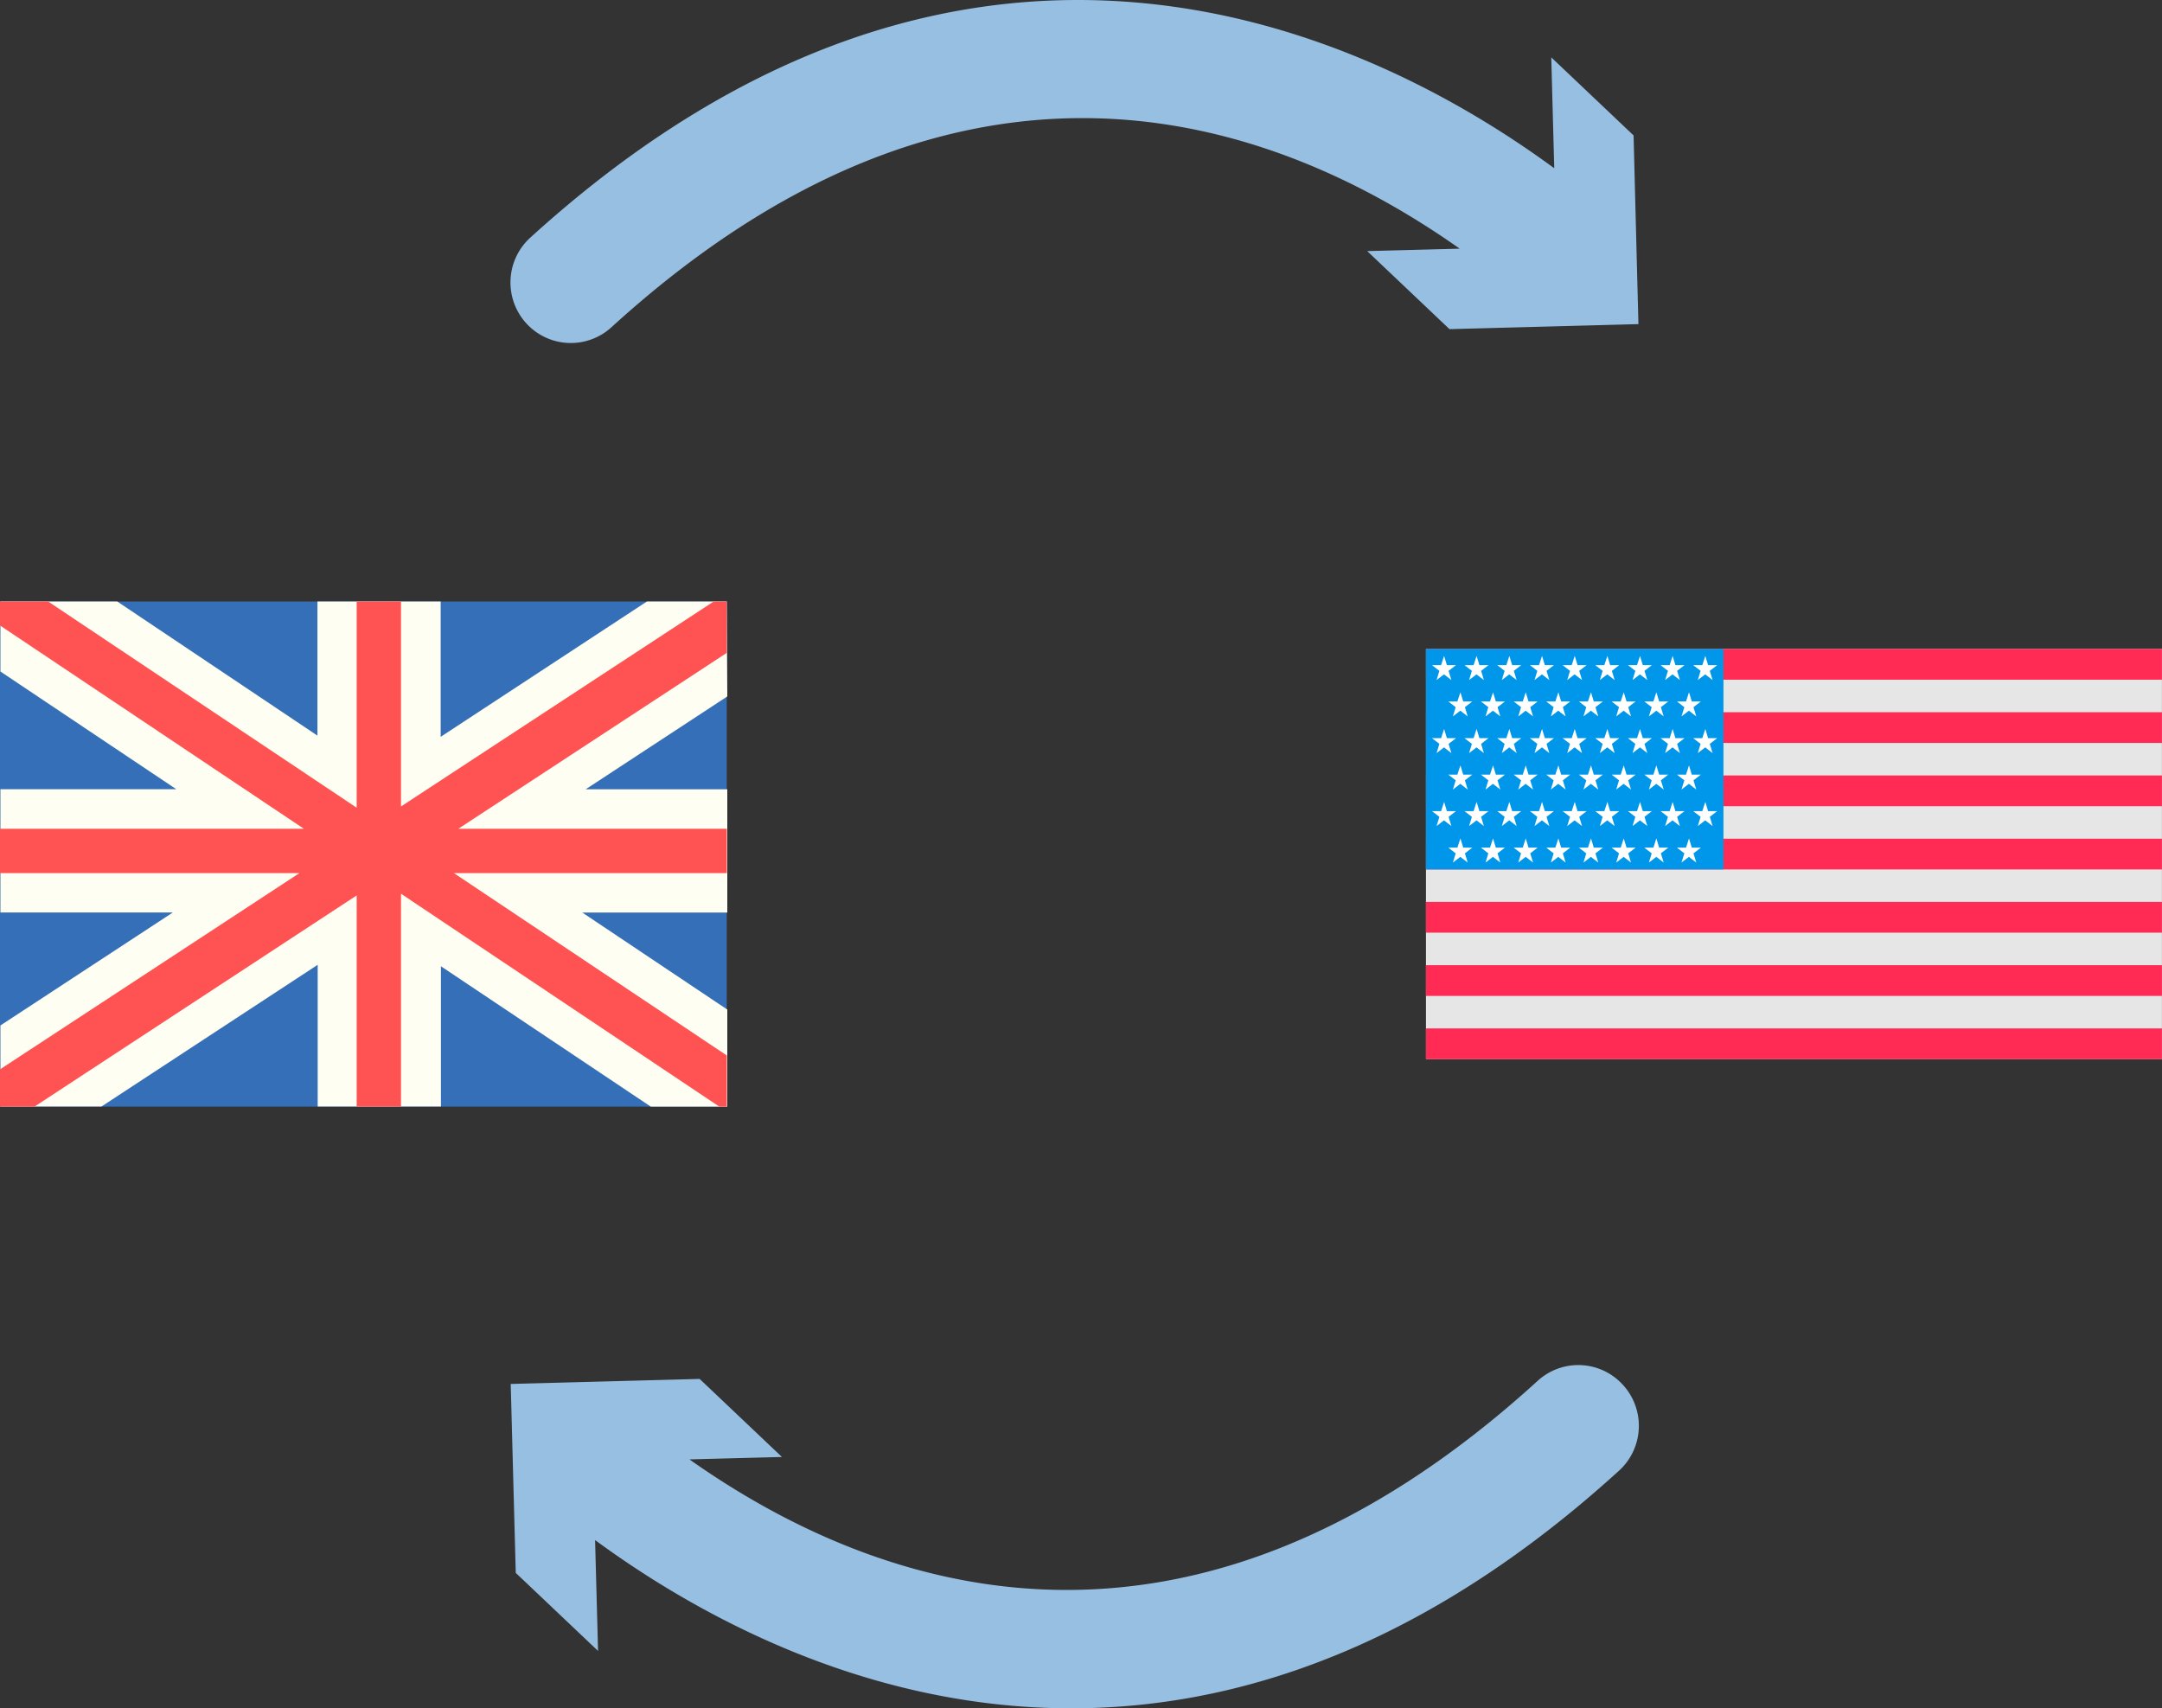 <svg xmlns="http://www.w3.org/2000/svg" width="35.648" height="28.163" viewBox="0 0 35.648 28.163">
    <rect x="0" y="0" width="35.648" height="28.163" fill="#333333" stroke="none"/>
    <g id="Group_4286" data-name="Group 4286" transform="translate(-65.397 -67.355)">
        <g id="Group_4177" data-name="Group 4177" transform="translate(-100.155 -283.738)">
            <path id="Path_4238" data-name="Path 4238" d="M200.6,353.326l-1.357-1.287.049,1.828c-2.94-2.159-9.587-5.489-16.881,1.142a1,1,0,0,0-.037,1.448l0,0a.993.993,0,0,0,1.368.036c5.775-5.266,10.874-3.5,13.991-1.3l-1.525.04,1.357,1.287,3.115-.083Z" transform="translate(-8.113 0)" fill="#97bfe2"/>
            <path id="Path_4239" data-name="Path 4239" d="M200.391,403.841l0,0a.992.992,0,0,0-1.367-.036c-5.775,5.266-10.874,3.5-13.991,1.3l1.525-.04-1.357-1.287-3.115.083.083,3.115,1.357,1.287-.049-1.828c2.94,2.159,9.587,5.49,16.881-1.142A1,1,0,0,0,200.391,403.841Z" transform="translate(-8.113 -29.949)" fill="#97bfe2"/>
        </g>
        <g id="Group_2699" data-name="Group 2699" transform="translate(-161.972 -261.447)">
            <rect id="Rectangle_1436" data-name="Rectangle 1436" width="12.135" height="6.764" transform="translate(250.881 339.502)" fill="#e6e6e6"/>
            <rect id="Rectangle_1437" data-name="Rectangle 1437" width="12.135" height="0.507" transform="translate(250.881 339.502)" fill="#ff2b55"/>
            <rect id="Rectangle_1438" data-name="Rectangle 1438" width="12.135" height="0.507" transform="translate(250.881 340.545)" fill="#ff2b55"/>
            <rect id="Rectangle_1439" data-name="Rectangle 1439" width="12.135" height="0.507" transform="translate(250.881 341.588)" fill="#ff2b55"/>
            <rect id="Rectangle_1440" data-name="Rectangle 1440" width="12.135" height="0.507" transform="translate(250.881 342.631)" fill="#ff2b55"/>
            <rect id="Rectangle_1441" data-name="Rectangle 1441" width="12.135" height="0.507" transform="translate(250.881 343.673)" fill="#ff2b55"/>
            <rect id="Rectangle_1442" data-name="Rectangle 1442" width="12.135" height="0.507" transform="translate(250.881 344.716)" fill="#ff2b55"/>
            <rect id="Rectangle_1443" data-name="Rectangle 1443" width="12.135" height="0.507" transform="translate(250.881 345.759)" fill="#ff2b55"/>
            <rect id="Rectangle_1444" data-name="Rectangle 1444" width="4.905" height="3.635" transform="translate(250.881 339.502)" fill="#0096ea"/>
            <g id="Group_2698" data-name="Group 2698" transform="translate(250.983 339.617)">
                <path id="Path_2456" data-name="Path 2456" d="M251.448,339.918l.046.152h.15l-.122.094.046.152-.122-.094-.122.094.046-.152-.122-.094h.15Z" transform="translate(-251.251 -339.918)" fill="#fff"/>
                <path id="Path_2457" data-name="Path 2457" d="M253.4,339.918l.046.152h.15l-.122.094.046.152-.122-.094-.122.094.046-.152-.122-.094h.15Z" transform="translate(-252.667 -339.918)" fill="#fff"/>
                <path id="Path_2458" data-name="Path 2458" d="M255.357,339.918l.046.152h.15l-.122.094.046.152-.122-.094-.122.094.046-.152-.122-.094h.15Z" transform="translate(-254.084 -339.918)" fill="#fff"/>
                <path id="Path_2459" data-name="Path 2459" d="M257.312,339.918l.046.152h.15l-.122.094.046.152-.122-.094-.122.094.046-.152-.122-.094h.15Z" transform="translate(-255.5 -339.918)" fill="#fff"/>
                <path id="Path_2460" data-name="Path 2460" d="M259.267,339.918l.046.152h.15l-.122.094.046.152-.122-.094-.122.094.046-.152-.122-.094h.15Z" transform="translate(-256.916 -339.918)" fill="#fff"/>
                <path id="Path_2461" data-name="Path 2461" d="M261.222,339.918l.046.152h.15l-.122.094.046.152-.122-.094-.122.094.046-.152-.122-.094h.15Z" transform="translate(-258.333 -339.918)" fill="#fff"/>
                <path id="Path_2462" data-name="Path 2462" d="M263.176,339.918l.046.152h.15l-.122.094.047.152-.122-.094-.122.094.046-.152-.122-.094h.15Z" transform="translate(-259.749 -339.918)" fill="#fff"/>
                <path id="Path_2463" data-name="Path 2463" d="M265.131,339.918l.046.152h.15l-.122.094.046.152-.122-.094-.122.094.047-.152-.122-.094h.15Z" transform="translate(-261.166 -339.918)" fill="#fff"/>
                <path id="Path_2464" data-name="Path 2464" d="M267.086,339.918l.046.152h.15l-.122.094.046.152-.122-.094-.122.094.046-.152-.122-.094h.15Z" transform="translate(-262.582 -339.918)" fill="#fff"/>
                <path id="Path_2465" data-name="Path 2465" d="M251.448,344.288l.046.152h.15l-.122.094.046.152-.122-.094-.122.094.046-.152-.122-.094h.15Z" transform="translate(-251.251 -343.084)" fill="#fff"/>
                <path id="Path_2466" data-name="Path 2466" d="M253.4,344.288l.046.152h.15l-.122.094.046.152-.122-.094-.122.094.046-.152-.122-.094h.15Z" transform="translate(-252.667 -343.084)" fill="#fff"/>
                <path id="Path_2467" data-name="Path 2467" d="M255.357,344.288l.046.152h.15l-.122.094.046.152-.122-.094-.122.094.046-.152-.122-.094h.15Z" transform="translate(-254.084 -343.084)" fill="#fff"/>
                <path id="Path_2468" data-name="Path 2468" d="M257.312,344.288l.046.152h.15l-.122.094.046.152-.122-.094-.122.094.046-.152-.122-.094h.15Z" transform="translate(-255.5 -343.084)" fill="#fff"/>
                <path id="Path_2469" data-name="Path 2469" d="M259.267,344.288l.046.152h.15l-.122.094.046.152-.122-.094-.122.094.046-.152-.122-.094h.15Z" transform="translate(-256.916 -343.084)" fill="#fff"/>
                <path id="Path_2470" data-name="Path 2470" d="M261.222,344.288l.046.152h.15l-.122.094.046.152-.122-.094-.122.094.046-.152-.122-.094h.15Z" transform="translate(-258.333 -343.084)" fill="#fff"/>
                <path id="Path_2471" data-name="Path 2471" d="M263.176,344.288l.046.152h.15l-.122.094.047.152-.122-.094-.122.094.046-.152-.122-.094h.15Z" transform="translate(-259.749 -343.084)" fill="#fff"/>
                <path id="Path_2472" data-name="Path 2472" d="M265.131,344.288l.046.152h.15l-.122.094.046.152-.122-.094-.122.094.047-.152-.122-.094h.15Z" transform="translate(-261.166 -343.084)" fill="#fff"/>
                <path id="Path_2473" data-name="Path 2473" d="M267.086,344.288l.046.152h.15l-.122.094.046.152-.122-.094-.122.094.046-.152-.122-.094h.15Z" transform="translate(-262.582 -343.084)" fill="#fff"/>
                <path id="Path_2474" data-name="Path 2474" d="M251.448,348.658l.046.152h.15l-.122.094.046.152-.122-.094-.122.094.046-.152-.122-.094h.15Z" transform="translate(-251.251 -346.251)" fill="#fff"/>
                <path id="Path_2475" data-name="Path 2475" d="M253.4,348.658l.046.152h.15l-.122.094.046.152-.122-.094-.122.094.046-.152-.122-.094h.15Z" transform="translate(-252.667 -346.251)" fill="#fff"/>
                <path id="Path_2476" data-name="Path 2476" d="M255.357,348.658l.046.152h.15l-.122.094.046.152-.122-.094-.122.094.046-.152-.122-.094h.15Z" transform="translate(-254.084 -346.251)" fill="#fff"/>
                <path id="Path_2477" data-name="Path 2477" d="M257.312,348.658l.046.152h.15l-.122.094.046.152-.122-.094-.122.094.046-.152-.122-.094h.15Z" transform="translate(-255.5 -346.251)" fill="#fff"/>
                <path id="Path_2478" data-name="Path 2478" d="M259.267,348.658l.046.152h.15l-.122.094.046.152-.122-.094-.122.094.046-.152-.122-.094h.15Z" transform="translate(-256.916 -346.251)" fill="#fff"/>
                <path id="Path_2479" data-name="Path 2479" d="M261.222,348.658l.046.152h.15l-.122.094.046.152-.122-.094-.122.094.046-.152-.122-.094h.15Z" transform="translate(-258.333 -346.251)" fill="#fff"/>
                <path id="Path_2480" data-name="Path 2480" d="M263.176,348.658l.046.152h.15l-.122.094.047.152-.122-.094-.122.094.046-.152-.122-.094h.15Z" transform="translate(-259.749 -346.251)" fill="#fff"/>
                <path id="Path_2481" data-name="Path 2481" d="M265.131,348.658l.046.152h.15l-.122.094.046.152-.122-.094-.122.094.047-.152-.122-.094h.15Z" transform="translate(-261.166 -346.251)" fill="#fff"/>
                <path id="Path_2482" data-name="Path 2482" d="M267.086,348.658l.046.152h.15l-.122.094.046.152-.122-.094-.122.094.046-.152-.122-.094h.15Z" transform="translate(-262.582 -346.251)" fill="#fff"/>
                <path id="Path_2483" data-name="Path 2483" d="M252.425,342.1l.046.152h.15l-.122.094.046.152-.122-.094-.122.094.046-.152-.122-.094h.15Z" transform="translate(-251.959 -341.501)" fill="#fff"/>
                <path id="Path_2484" data-name="Path 2484" d="M254.38,342.1l.046.152h.15l-.122.094.046.152-.122-.094-.122.094.046-.152-.122-.094h.15Z" transform="translate(-253.376 -341.501)" fill="#fff"/>
                <path id="Path_2485" data-name="Path 2485" d="M256.335,342.1l.046.152h.15l-.122.094.047.152-.122-.094-.122.094.046-.152-.122-.094h.15Z" transform="translate(-254.792 -341.501)" fill="#fff"/>
                <path id="Path_2486" data-name="Path 2486" d="M258.289,342.1l.046.152h.15l-.122.094.046.152-.122-.094-.122.094.046-.152-.122-.094h.15Z" transform="translate(-256.208 -341.501)" fill="#fff"/>
                <path id="Path_2487" data-name="Path 2487" d="M260.244,342.1l.046.152h.15l-.122.094.046.152-.122-.094-.122.094.046-.152-.122-.094h.15Z" transform="translate(-257.625 -341.501)" fill="#fff"/>
                <path id="Path_2488" data-name="Path 2488" d="M262.2,342.1l.046.152h.15l-.122.094.046.152-.122-.094-.122.094.046-.152-.122-.094h.15Z" transform="translate(-259.041 -341.501)" fill="#fff"/>
                <path id="Path_2489" data-name="Path 2489" d="M264.154,342.1l.046.152h.15l-.122.094.047.152-.122-.094-.122.094.046-.152-.122-.094h.15Z" transform="translate(-260.457 -341.501)" fill="#fff"/>
                <path id="Path_2490" data-name="Path 2490" d="M266.109,342.1l.046.152h.15l-.122.094.046.152-.122-.094-.122.094.047-.152-.122-.094h.15Z" transform="translate(-261.874 -341.501)" fill="#fff"/>
                <path id="Path_2491" data-name="Path 2491" d="M252.425,346.473l.046.152h.15l-.122.094.046.152-.122-.094-.122.094.046-.152-.122-.094h.15Z" transform="translate(-251.959 -344.668)" fill="#fff"/>
                <path id="Path_2492" data-name="Path 2492" d="M254.38,346.473l.046.152h.15l-.122.094.046.152-.122-.094-.122.094.046-.152-.122-.094h.15Z" transform="translate(-253.376 -344.668)" fill="#fff"/>
                <path id="Path_2493" data-name="Path 2493" d="M256.335,346.473l.046.152h.15l-.122.094.047.152-.122-.094-.122.094.046-.152-.122-.094h.15Z" transform="translate(-254.792 -344.668)" fill="#fff"/>
                <path id="Path_2494" data-name="Path 2494" d="M258.289,346.473l.046.152h.15l-.122.094.046.152-.122-.094-.122.094.046-.152-.122-.094h.15Z" transform="translate(-256.208 -344.668)" fill="#fff"/>
                <path id="Path_2495" data-name="Path 2495" d="M260.244,346.473l.046.152h.15l-.122.094.046.152-.122-.094-.122.094.046-.152-.122-.094h.15Z" transform="translate(-257.625 -344.668)" fill="#fff"/>
                <path id="Path_2496" data-name="Path 2496" d="M262.2,346.473l.046.152h.15l-.122.094.046.152-.122-.094-.122.094.046-.152-.122-.094h.15Z" transform="translate(-259.041 -344.668)" fill="#fff"/>
                <path id="Path_2497" data-name="Path 2497" d="M264.154,346.473l.046.152h.15l-.122.094.047.152-.122-.094-.122.094.046-.152-.122-.094h.15Z" transform="translate(-260.457 -344.668)" fill="#fff"/>
                <path id="Path_2498" data-name="Path 2498" d="M266.109,346.473l.046.152h.15l-.122.094.046.152-.122-.094-.122.094.047-.152-.122-.094h.15Z" transform="translate(-261.874 -344.668)" fill="#fff"/>
                <path id="Path_2499" data-name="Path 2499" d="M252.425,350.843l.046.152h.15l-.122.094.046.152-.122-.094-.122.094.046-.152-.122-.094h.15Z" transform="translate(-251.959 -347.834)" fill="#fff"/>
                <path id="Path_2500" data-name="Path 2500" d="M254.38,350.843l.046.152h.15l-.122.094.046.152-.122-.094-.122.094.046-.152-.122-.094h.15Z" transform="translate(-253.376 -347.834)" fill="#fff"/>
                <path id="Path_2501" data-name="Path 2501" d="M256.335,350.843l.046.152h.15l-.122.094.047.152-.122-.094-.122.094.046-.152-.122-.094h.15Z" transform="translate(-254.792 -347.834)" fill="#fff"/>
                <path id="Path_2502" data-name="Path 2502" d="M258.289,350.843l.046.152h.15l-.122.094.046.152-.122-.094-.122.094.046-.152-.122-.094h.15Z" transform="translate(-256.208 -347.834)" fill="#fff"/>
                <path id="Path_2503" data-name="Path 2503" d="M260.244,350.843l.046.152h.15l-.122.094.046.152-.122-.094-.122.094.046-.152-.122-.094h.15Z" transform="translate(-257.625 -347.834)" fill="#fff"/>
                <path id="Path_2504" data-name="Path 2504" d="M262.2,350.843l.046.152h.15l-.122.094.046.152-.122-.094-.122.094.046-.152-.122-.094h.15Z" transform="translate(-259.041 -347.834)" fill="#fff"/>
                <path id="Path_2505" data-name="Path 2505" d="M264.154,350.843l.046.152h.15l-.122.094.047.152-.122-.094-.122.094.046-.152-.122-.094h.15Z" transform="translate(-260.457 -347.834)" fill="#fff"/>
                <path id="Path_2506" data-name="Path 2506" d="M266.109,350.843l.046.152h.15l-.122.094.046.152-.122-.094-.122.094.047-.152-.122-.094h.15Z" transform="translate(-261.874 -347.834)" fill="#fff"/>
            </g>
        </g>
        <g id="Group_2024" data-name="Group 2024" transform="translate(-1197.246 -284.373)">
            <rect id="Rectangle_1107" data-name="Rectangle 1107" width="11.984" height="8.328" transform="translate(1262.642 361.646)" fill="#346fb7"/>
            <path id="Path_1286" data-name="Path 1286" d="M1274.626,361.646h-1.317l-3.4,2.231v-2.231h-2.032v2.211l-3.3-2.211h-1.927V362.8l2.9,1.941h-2.9v2.032h2.843l-2.843,1.863v1.336h1.667l3.564-2.336v2.336h2.032V367.66l3.46,2.314h1.262v-1.6l-2.391-1.6h2.391v-2.032h-2.335l2.335-1.531Z" transform="translate(0 0)" fill="#fffef3"/>
            <path id="Path_1287" data-name="Path 1287" d="M1274.626,361.646h-.216l-5.155,3.379v-3.379h-.731v3.4l-5.087-3.4h-.794v.395l5.011,3.352h-5.011v.731h4.937l-4.937,3.236v.614h.569l5.312-3.482v3.482h.731v-3.51l5.248,3.51h.124v-.843l-4.5-3.007h4.5v-.731H1270.2l4.426-2.9Z" transform="translate(0 0)" fill="#ff5252"/>
        </g>
    </g>
</svg>
